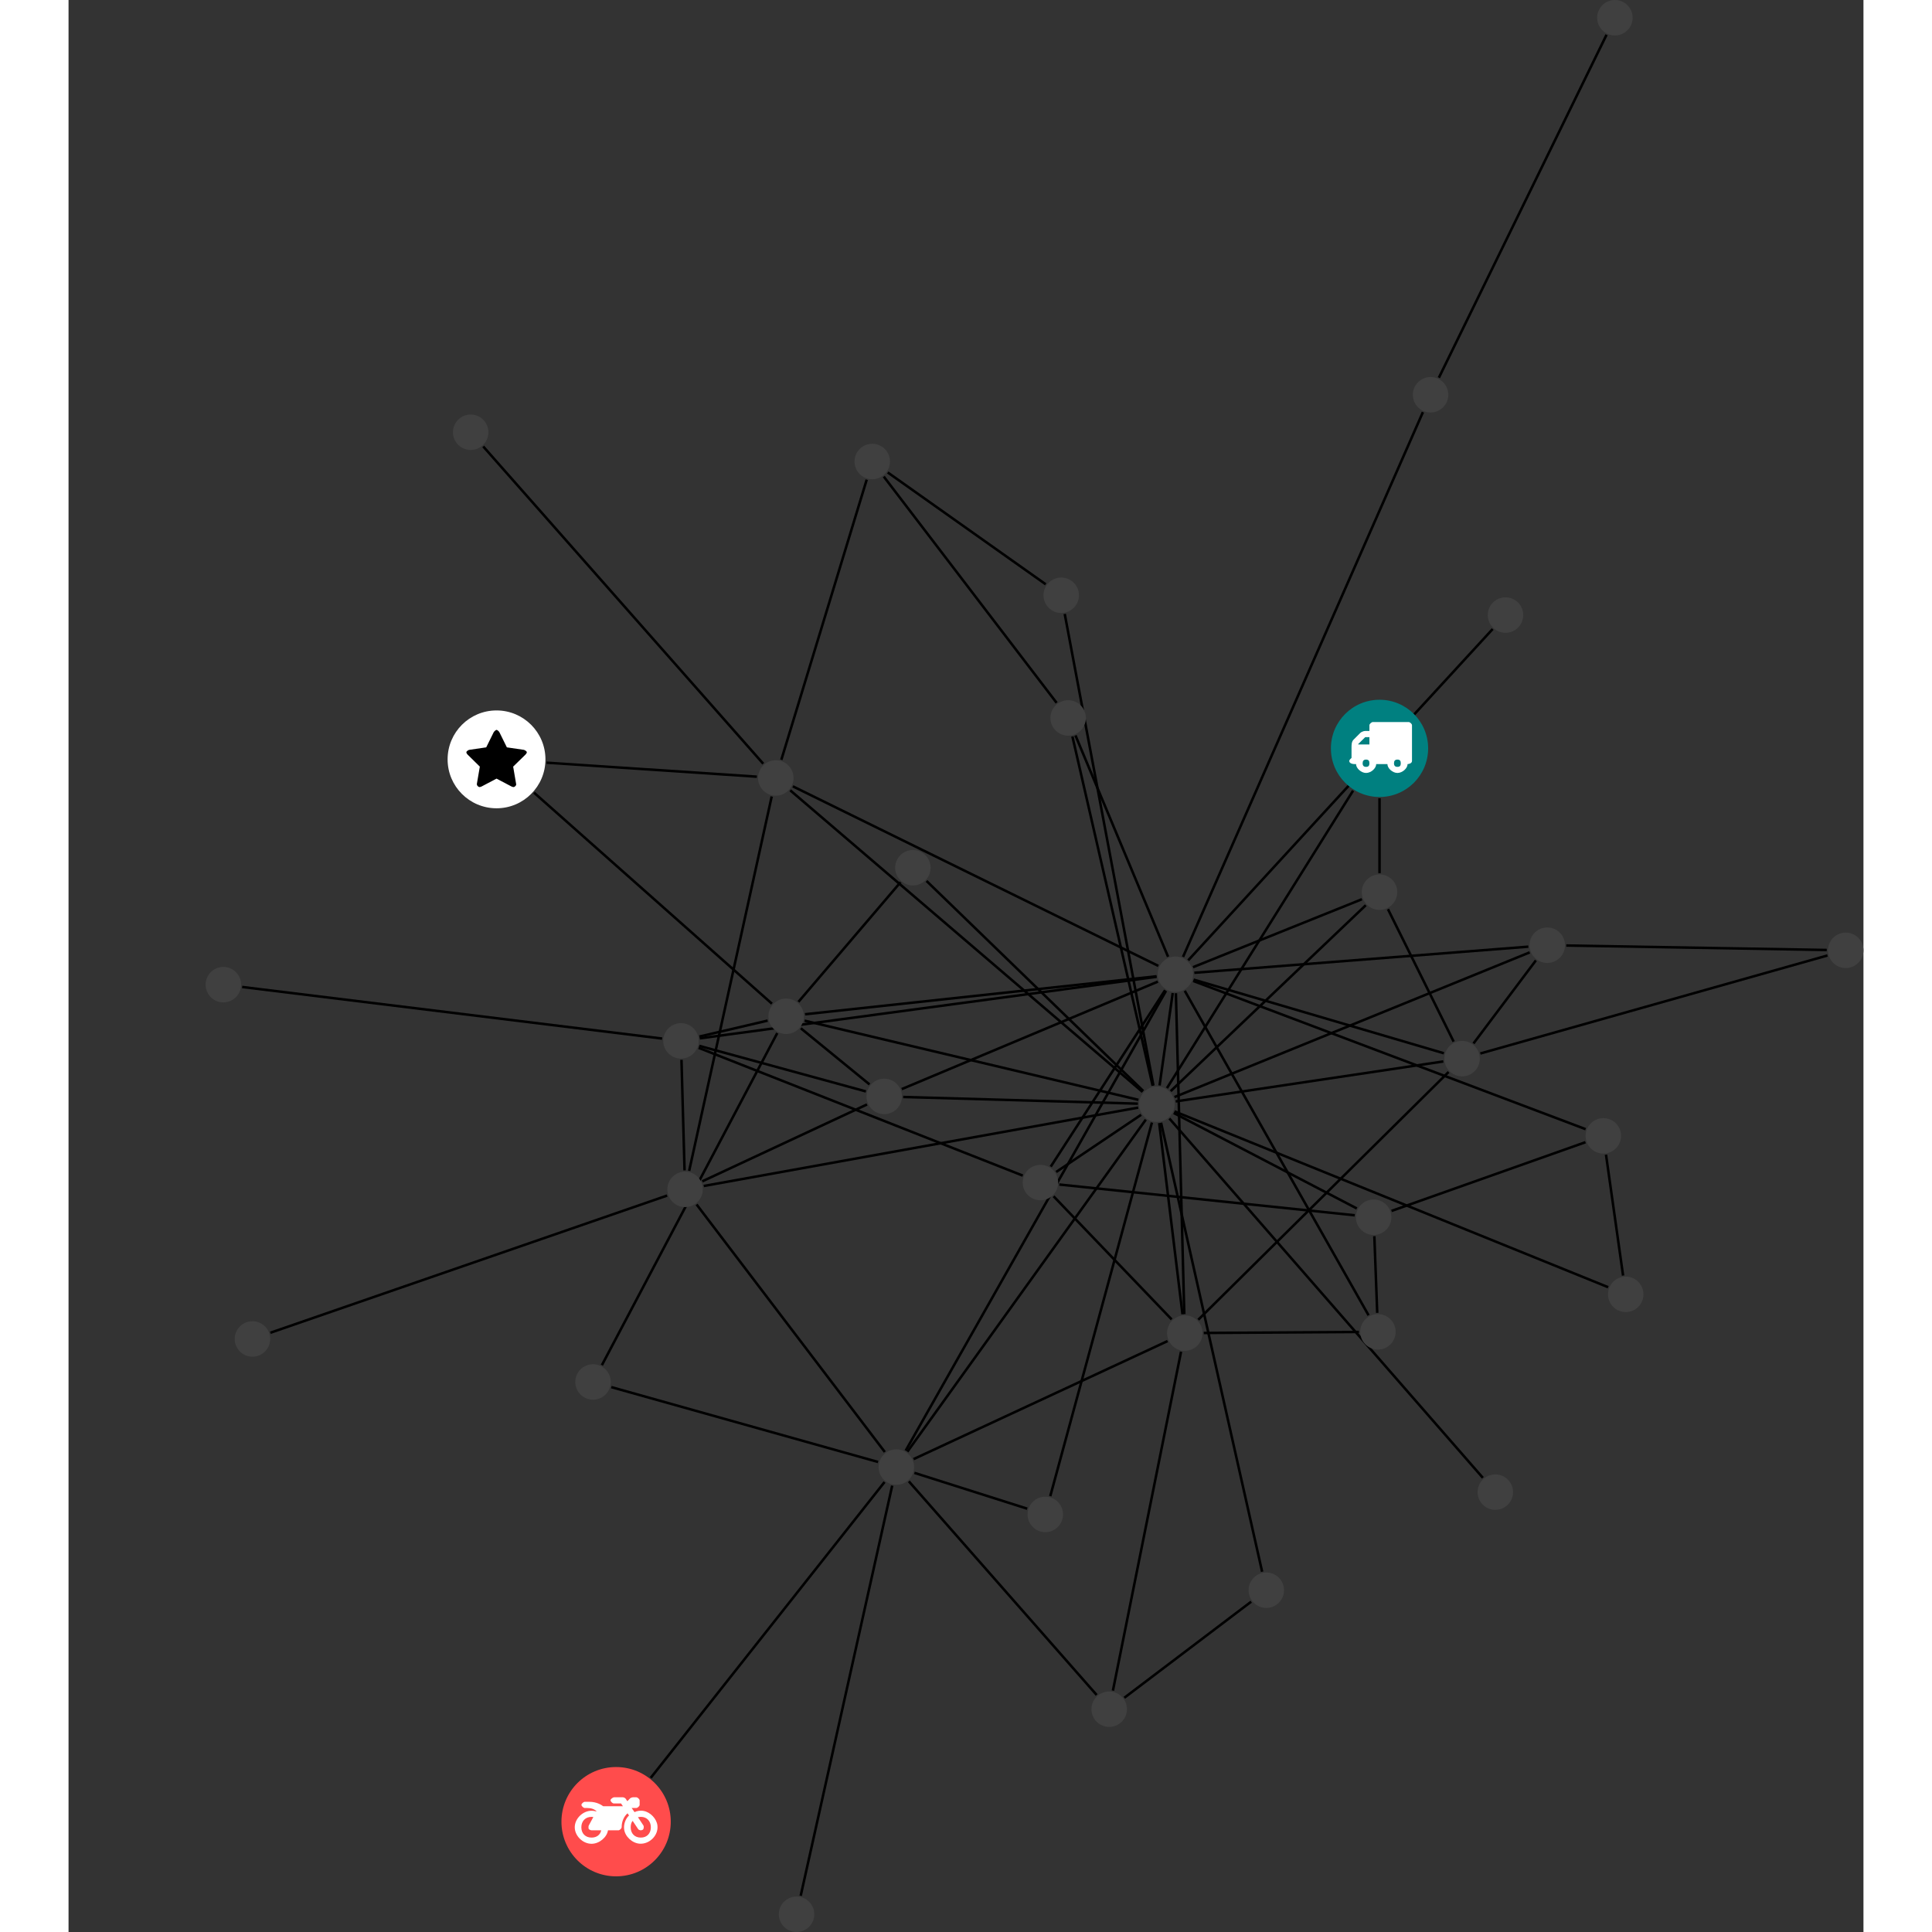 <?xml version="1.0" encoding="UTF-8"?>
<svg xmlns="http://www.w3.org/2000/svg" xmlns:xlink="http://www.w3.org/1999/xlink" width="307.074pt" height="307.074pt" viewBox="-21.788 0.000 285.286 307.074" version="1.1">
<rect x="-21.788" y="0.000" width="285.286" height="307.074" fill="#333333" stroke="none"/>
<defs>
<g>
<symbol overflow="visible" id="glyph0-0">
<path style="stroke:none;" d="M 1.422 -0.75 L 1.422 -7.922 L 3.562 -7.922 L 3.562 -0.891 L 1.422 -0.891 Z M 0.625 0 L 4.531 0 L 4.531 -8.812 L 0.438 -8.812 L 0.438 0 Z M 0.625 0 "/>
</symbol>
<symbol overflow="visible" id="glyph0-1">
<path style="stroke:none;" d="M 3.375 -0.844 C 3.375 -0.453 3.234 -0.266 2.844 -0.266 C 2.469 -0.266 2.297 -0.453 2.297 -0.844 C 2.297 -1.219 2.469 -1.422 2.844 -1.422 C 3.234 -1.422 3.375 -1.219 3.375 -0.844 Z M 1.594 -3.688 L 1.594 -3.859 C 1.594 -3.875 1.578 -3.875 1.594 -3.891 L 2.688 -4.969 C 2.703 -5 2.656 -4.984 2.688 -4.984 L 3.375 -4.984 L 3.375 -3.828 L 1.594 -3.828 Z M 8.359 -0.844 C 8.359 -0.453 8.219 -0.266 7.828 -0.266 C 7.453 -0.266 7.281 -0.453 7.281 -0.844 C 7.281 -1.219 7.453 -1.422 7.828 -1.422 C 8.219 -1.422 8.359 -1.219 8.359 -0.844 Z M 10.141 -6.891 C 10.141 -7.094 9.812 -7.391 9.609 -7.391 L 3.922 -7.391 C 3.719 -7.391 3.375 -7.094 3.375 -6.891 L 3.375 -5.969 L 2.672 -5.969 C 2.469 -5.969 2.078 -5.812 1.938 -5.672 L 0.844 -4.578 C 0.531 -4.266 0.531 -3.734 0.531 -3.328 L 0.531 -1.688 C 0.516 -1.688 0.172 -1.391 0.172 -1.203 C 0.172 -0.781 0.781 -0.703 1.062 -0.703 L 1.25 -0.703 C 1.25 -0.047 2.062 0.703 2.844 0.703 C 3.641 0.703 4.453 -0.047 4.453 -0.703 L 6.234 -0.703 C 6.234 -0.047 7.047 0.703 7.828 0.703 C 8.625 0.703 9.438 -0.047 9.438 -0.703 C 9.547 -0.703 10.141 -0.781 10.141 -1.203 Z M 10.141 -6.891 "/>
</symbol>
<symbol overflow="visible" id="glyph0-2">
<path style="stroke:none;" d="M 12.969 -2.906 C 12.844 -3.984 11.859 -5.016 10.781 -5.219 C 10.234 -5.328 9.703 -5.219 9.328 -5.031 L 8.875 -5.688 L 9.609 -5.688 C 9.812 -5.688 10.141 -5.984 10.141 -6.188 L 10.141 -6.891 C 10.141 -7.094 9.812 -7.391 9.609 -7.391 L 9.047 -7.391 C 8.969 -7.391 8.734 -7.312 8.656 -7.25 L 8.188 -6.766 L 7.891 -7.203 C 7.828 -7.281 7.594 -7.391 7.484 -7.391 L 6.078 -7.391 C 5.906 -7.391 5.547 -7.125 5.516 -6.953 C 5.484 -6.734 5.828 -6.406 6.047 -6.406 L 7.188 -6.406 L 7.484 -5.969 L 4.344 -5.969 C 4.141 -6.125 3.375 -6.672 2.141 -6.672 L 1.422 -6.672 C 1.219 -6.672 0.891 -6.375 0.891 -6.188 C 0.891 -5.984 1.219 -5.688 1.422 -5.688 L 1.781 -5.688 C 2.484 -5.688 2.906 -5.516 3.281 -5.188 L 3.25 -5.141 C 3.078 -5.188 2.797 -5.25 2.5 -5.25 C 1.109 -5.25 -0.172 -4 -0.172 -2.625 C -0.172 -1.25 1.109 0 2.5 0 C 3.75 0 4.953 -1.062 5.109 -2.141 L 6.766 -2.141 C 6.969 -2.141 7.281 -2.438 7.281 -2.625 C 7.281 -3.609 7.688 -4.391 8.219 -4.844 L 8.453 -4.5 C 7.969 -4.062 7.578 -3.203 7.672 -2.359 C 7.781 -1.172 8.969 -0.094 10.141 -0.016 C 11.703 0.094 13.156 -1.344 12.969 -2.906 Z M 2.5 -0.984 C 1.516 -0.984 0.875 -1.641 0.875 -2.625 C 0.875 -3.594 1.516 -4.281 2.5 -4.281 C 2.672 -4.281 2.844 -4.234 2.781 -4.25 L 2.047 -2.891 C 2 -2.781 2 -2.469 2.047 -2.359 C 2.125 -2.25 2.375 -2.141 2.5 -2.141 L 4.031 -2.141 C 3.891 -1.453 3.344 -0.984 2.5 -0.984 Z M 10.328 -0.984 C 9.344 -0.984 8.719 -1.641 8.719 -2.625 C 8.719 -3.109 8.859 -3.469 9.031 -3.641 L 9.906 -2.328 C 9.969 -2.219 10.203 -2.141 10.328 -2.141 C 10.391 -2.141 10.594 -2.188 10.641 -2.234 C 10.812 -2.344 10.844 -2.75 10.734 -2.922 L 9.875 -4.219 C 9.859 -4.219 10.094 -4.281 10.328 -4.281 C 11.297 -4.281 11.922 -3.594 11.922 -2.625 C 11.922 -1.641 11.297 -0.984 10.328 -0.984 Z M 10.328 -0.984 "/>
</symbol>
<symbol overflow="visible" id="glyph0-3">
<path style="stroke:none;" d="M 9.438 -5.078 C 9.438 -5.25 9.078 -5.453 8.938 -5.469 L 6.266 -5.859 L 5.078 -8.266 C 5.031 -8.375 4.75 -8.641 4.625 -8.641 C 4.5 -8.641 4.234 -8.375 4.172 -8.266 L 2.984 -5.859 L 0.312 -5.469 C 0.172 -5.453 -0.172 -5.25 -0.172 -5.078 C -0.172 -4.969 -0.062 -4.781 0.016 -4.719 L 1.969 -2.797 L 1.5 -0.062 C 1.5 -0.016 1.5 0.016 1.5 0.047 C 1.5 0.203 1.75 0.453 1.906 0.453 C 1.984 0.453 2.188 0.406 2.25 0.359 L 4.625 -0.891 L 7 0.359 C 7.062 0.406 7.266 0.453 7.344 0.453 C 7.5 0.453 7.75 0.203 7.75 0.047 C 7.75 0.016 7.75 -0.016 7.734 -0.062 L 7.266 -2.797 L 9.234 -4.719 C 9.297 -4.781 9.438 -4.969 9.438 -5.078 Z M 9.438 -5.078 "/>
</symbol>
</g>
<clipPath id="clip1">
  <path d="M 210 144 L 263.496 144 L 263.496 157 L 210 157 Z M 210 144 "/>
</clipPath>
<clipPath id="clip2">
  <path d="M 196 146 L 263.496 146 L 263.496 174 L 196 174 Z M 196 146 "/>
</clipPath>
<clipPath id="clip3">
  <path d="M 257 148 L 263.496 148 L 263.496 154 L 257 154 Z M 257 148 "/>
</clipPath>
<clipPath id="clip4">
  <path d="M 91 301 L 97 301 L 97 307.074 L 91 307.074 Z M 91 301 "/>
</clipPath>
</defs>
<g id="surface1">
<path style="fill:none;stroke-width:0.399;stroke-linecap:butt;stroke-linejoin:miter;stroke:rgb(0%,0%,0%);stroke-opacity:1;stroke-miterlimit:10;" d="M 0.001 -7.927 L 0.001 -19.833 " transform="matrix(1,0,0,-1,186.581,118.948)"/>
<path style="fill:none;stroke-width:0.399;stroke-linecap:butt;stroke-linejoin:miter;stroke:rgb(0%,0%,0%);stroke-opacity:1;stroke-miterlimit:10;" d="M -4.206 -6.72 L -33.784 -53.997 " transform="matrix(1,0,0,-1,186.581,118.948)"/>
<path style="fill:none;stroke-width:0.399;stroke-linecap:butt;stroke-linejoin:miter;stroke:rgb(0%,0%,0%);stroke-opacity:1;stroke-miterlimit:10;" d="M 16.423 -115.939 L -33.401 -58.829 " transform="matrix(1,0,0,-1,186.581,118.948)"/>
<path style="fill:none;stroke-width:0.399;stroke-linecap:butt;stroke-linejoin:miter;stroke:rgb(0%,0%,0%);stroke-opacity:1;stroke-miterlimit:10;" d="M -20.401 -135.626 L -40.561 -150.896 " transform="matrix(1,0,0,-1,186.581,118.948)"/>
<path style="fill:none;stroke-width:0.399;stroke-linecap:butt;stroke-linejoin:miter;stroke:rgb(0%,0%,0%);stroke-opacity:1;stroke-miterlimit:10;" d="M -18.659 -130.861 L -34.722 -59.501 " transform="matrix(1,0,0,-1,186.581,118.948)"/>
<path style="fill:none;stroke-width:0.399;stroke-linecap:butt;stroke-linejoin:miter;stroke:rgb(0%,0%,0%);stroke-opacity:1;stroke-miterlimit:10;" d="M -115.831 -163.622 L -78.671 -116.603 " transform="matrix(1,0,0,-1,186.581,118.948)"/>
<path style="fill:none;stroke-width:0.399;stroke-linecap:butt;stroke-linejoin:miter;stroke:rgb(0%,0%,0%);stroke-opacity:1;stroke-miterlimit:10;" d="M -123.601 -98.036 L -95.726 -45.251 " transform="matrix(1,0,0,-1,186.581,118.948)"/>
<path style="fill:none;stroke-width:0.399;stroke-linecap:butt;stroke-linejoin:miter;stroke:rgb(0%,0%,0%);stroke-opacity:1;stroke-miterlimit:10;" d="M -122.104 -101.521 L -79.706 -113.419 " transform="matrix(1,0,0,-1,186.581,118.948)"/>
<path style="fill:none;stroke-width:0.399;stroke-linecap:butt;stroke-linejoin:miter;stroke:rgb(0%,0%,0%);stroke-opacity:1;stroke-miterlimit:10;" d="M -142.46 47.987 L -97.956 -2.439 " transform="matrix(1,0,0,-1,186.581,118.948)"/>
<path style="fill:none;stroke-width:0.399;stroke-linecap:butt;stroke-linejoin:miter;stroke:rgb(0%,0%,0%);stroke-opacity:1;stroke-miterlimit:10;" d="M -180.772 -37.923 L -114.026 -46.122 " transform="matrix(1,0,0,-1,186.581,118.948)"/>
<path style="fill:none;stroke-width:0.399;stroke-linecap:butt;stroke-linejoin:miter;stroke:rgb(0%,0%,0%);stroke-opacity:1;stroke-miterlimit:10;" d="M -134.382 -7.04 L -96.573 -40.579 " transform="matrix(1,0,0,-1,186.581,118.948)"/>
<path style="fill:none;stroke-width:0.399;stroke-linecap:butt;stroke-linejoin:miter;stroke:rgb(0%,0%,0%);stroke-opacity:1;stroke-miterlimit:10;" d="M -132.39 -2.275 L -98.968 -4.501 " transform="matrix(1,0,0,-1,186.581,118.948)"/>
<path style="fill:none;stroke-width:0.399;stroke-linecap:butt;stroke-linejoin:miter;stroke:rgb(0%,0%,0%);stroke-opacity:1;stroke-miterlimit:10;" d="M -76.128 -21.267 L -92.358 -40.286 " transform="matrix(1,0,0,-1,186.581,118.948)"/>
<path style="fill:none;stroke-width:0.399;stroke-linecap:butt;stroke-linejoin:miter;stroke:rgb(0%,0%,0%);stroke-opacity:1;stroke-miterlimit:10;" d="M -72.003 -21.072 L -37.55 -54.458 " transform="matrix(1,0,0,-1,186.581,118.948)"/>
<g clip-path="url(#clip1)" clip-rule="nonzero">
<path style="fill:none;stroke-width:0.399;stroke-linecap:butt;stroke-linejoin:miter;stroke:rgb(0%,0%,0%);stroke-opacity:1;stroke-miterlimit:10;" d="M 71.083 -32.044 L 29.681 -31.333 " transform="matrix(1,0,0,-1,186.581,118.948)"/>
</g>
<g clip-path="url(#clip2)" clip-rule="nonzero">
<path style="fill:none;stroke-width:0.399;stroke-linecap:butt;stroke-linejoin:miter;stroke:rgb(0%,0%,0%);stroke-opacity:1;stroke-miterlimit:10;" d="M 71.196 -32.915 L 16.024 -48.493 " transform="matrix(1,0,0,-1,186.581,118.948)"/>
</g>
<path style="fill:none;stroke-width:0.399;stroke-linecap:butt;stroke-linejoin:miter;stroke:rgb(0%,0%,0%);stroke-opacity:1;stroke-miterlimit:10;" d="M -55.999 -120.845 L -73.925 -115.15 " transform="matrix(1,0,0,-1,186.581,118.948)"/>
<path style="fill:none;stroke-width:0.399;stroke-linecap:butt;stroke-linejoin:miter;stroke:rgb(0%,0%,0%);stroke-opacity:1;stroke-miterlimit:10;" d="M -52.331 -118.849 L -36.175 -59.47 " transform="matrix(1,0,0,-1,186.581,118.948)"/>
<path style="fill:none;stroke-width:0.399;stroke-linecap:butt;stroke-linejoin:miter;stroke:rgb(0%,0%,0%);stroke-opacity:1;stroke-miterlimit:10;" d="M 17.982 18.968 L -30.405 -33.681 " transform="matrix(1,0,0,-1,186.581,118.948)"/>
<path style="fill:none;stroke-width:0.399;stroke-linecap:butt;stroke-linejoin:miter;stroke:rgb(0%,0%,0%);stroke-opacity:1;stroke-miterlimit:10;" d="M 36.083 113.421 L 9.435 58.917 " transform="matrix(1,0,0,-1,186.581,118.948)"/>
<path style="fill:none;stroke-width:0.399;stroke-linecap:butt;stroke-linejoin:miter;stroke:rgb(0%,0%,0%);stroke-opacity:1;stroke-miterlimit:10;" d="M 38.712 -83.79 L 35.997 -64.575 " transform="matrix(1,0,0,-1,186.581,118.948)"/>
<path style="fill:none;stroke-width:0.399;stroke-linecap:butt;stroke-linejoin:miter;stroke:rgb(0%,0%,0%);stroke-opacity:1;stroke-miterlimit:10;" d="M 36.337 -85.642 L -32.589 -57.693 " transform="matrix(1,0,0,-1,186.581,118.948)"/>
<path style="fill:none;stroke-width:0.399;stroke-linecap:butt;stroke-linejoin:miter;stroke:rgb(0%,0%,0%);stroke-opacity:1;stroke-miterlimit:10;" d="M -0.366 -89.72 L -0.823 -77.536 " transform="matrix(1,0,0,-1,186.581,118.948)"/>
<path style="fill:none;stroke-width:0.399;stroke-linecap:butt;stroke-linejoin:miter;stroke:rgb(0%,0%,0%);stroke-opacity:1;stroke-miterlimit:10;" d="M -3.272 -92.755 L -27.936 -92.915 " transform="matrix(1,0,0,-1,186.581,118.948)"/>
<path style="fill:none;stroke-width:0.399;stroke-linecap:butt;stroke-linejoin:miter;stroke:rgb(0%,0%,0%);stroke-opacity:1;stroke-miterlimit:10;" d="M -1.741 -90.107 L -30.956 -38.529 " transform="matrix(1,0,0,-1,186.581,118.948)"/>
<path style="fill:none;stroke-width:0.399;stroke-linecap:butt;stroke-linejoin:miter;stroke:rgb(0%,0%,0%);stroke-opacity:1;stroke-miterlimit:10;" d="M -53.058 26.081 L -78.163 43.854 " transform="matrix(1,0,0,-1,186.581,118.948)"/>
<path style="fill:none;stroke-width:0.399;stroke-linecap:butt;stroke-linejoin:miter;stroke:rgb(0%,0%,0%);stroke-opacity:1;stroke-miterlimit:10;" d="M -50.034 21.37 L -35.94 -53.591 " transform="matrix(1,0,0,-1,186.581,118.948)"/>
<path style="fill:none;stroke-width:0.399;stroke-linecap:butt;stroke-linejoin:miter;stroke:rgb(0%,0%,0%);stroke-opacity:1;stroke-miterlimit:10;" d="M 6.896 53.444 L -31.229 -33.138 " transform="matrix(1,0,0,-1,186.581,118.948)"/>
<path style="fill:none;stroke-width:0.399;stroke-linecap:butt;stroke-linejoin:miter;stroke:rgb(0%,0%,0%);stroke-opacity:1;stroke-miterlimit:10;" d="M -42.374 -149.759 L -31.546 -95.892 " transform="matrix(1,0,0,-1,186.581,118.948)"/>
<path style="fill:none;stroke-width:0.399;stroke-linecap:butt;stroke-linejoin:miter;stroke:rgb(0%,0%,0%);stroke-opacity:1;stroke-miterlimit:10;" d="M -44.96 -150.45 L -74.808 -116.501 " transform="matrix(1,0,0,-1,186.581,118.948)"/>
<path style="fill:none;stroke-width:0.399;stroke-linecap:butt;stroke-linejoin:miter;stroke:rgb(0%,0%,0%);stroke-opacity:1;stroke-miterlimit:10;" d="M -50.894 -69.322 L -3.936 -74.212 " transform="matrix(1,0,0,-1,186.581,118.948)"/>
<path style="fill:none;stroke-width:0.399;stroke-linecap:butt;stroke-linejoin:miter;stroke:rgb(0%,0%,0%);stroke-opacity:1;stroke-miterlimit:10;" d="M -56.702 -67.904 L -108.222 -47.595 " transform="matrix(1,0,0,-1,186.581,118.948)"/>
<path style="fill:none;stroke-width:0.399;stroke-linecap:butt;stroke-linejoin:miter;stroke:rgb(0%,0%,0%);stroke-opacity:1;stroke-miterlimit:10;" d="M -51.808 -71.189 L -33.042 -90.755 " transform="matrix(1,0,0,-1,186.581,118.948)"/>
<path style="fill:none;stroke-width:0.399;stroke-linecap:butt;stroke-linejoin:miter;stroke:rgb(0%,0%,0%);stroke-opacity:1;stroke-miterlimit:10;" d="M -52.257 -66.478 L -34.085 -38.435 " transform="matrix(1,0,0,-1,186.581,118.948)"/>
<path style="fill:none;stroke-width:0.399;stroke-linecap:butt;stroke-linejoin:miter;stroke:rgb(0%,0%,0%);stroke-opacity:1;stroke-miterlimit:10;" d="M -51.394 -67.325 L -37.89 -58.239 " transform="matrix(1,0,0,-1,186.581,118.948)"/>
<path style="fill:none;stroke-width:0.399;stroke-linecap:butt;stroke-linejoin:miter;stroke:rgb(0%,0%,0%);stroke-opacity:1;stroke-miterlimit:10;" d="M -176.288 -92.88 L -113.229 -71.075 " transform="matrix(1,0,0,-1,186.581,118.948)"/>
<path style="fill:none;stroke-width:0.399;stroke-linecap:butt;stroke-linejoin:miter;stroke:rgb(0%,0%,0%);stroke-opacity:1;stroke-miterlimit:10;" d="M 1.341 -25.556 L 11.782 -46.607 " transform="matrix(1,0,0,-1,186.581,118.948)"/>
<path style="fill:none;stroke-width:0.399;stroke-linecap:butt;stroke-linejoin:miter;stroke:rgb(0%,0%,0%);stroke-opacity:1;stroke-miterlimit:10;" d="M -2.8 -23.978 L -29.643 -34.775 " transform="matrix(1,0,0,-1,186.581,118.948)"/>
<path style="fill:none;stroke-width:0.399;stroke-linecap:butt;stroke-linejoin:miter;stroke:rgb(0%,0%,0%);stroke-opacity:1;stroke-miterlimit:10;" d="M -2.186 -24.931 L -33.198 -54.478 " transform="matrix(1,0,0,-1,186.581,118.948)"/>
<path style="fill:none;stroke-width:0.399;stroke-linecap:butt;stroke-linejoin:miter;stroke:rgb(0%,0%,0%);stroke-opacity:1;stroke-miterlimit:10;" d="M -81.507 42.71 L -95.077 -1.814 " transform="matrix(1,0,0,-1,186.581,118.948)"/>
<path style="fill:none;stroke-width:0.399;stroke-linecap:butt;stroke-linejoin:miter;stroke:rgb(0%,0%,0%);stroke-opacity:1;stroke-miterlimit:10;" d="M -78.796 43.198 L -51.323 7.237 " transform="matrix(1,0,0,-1,186.581,118.948)"/>
<path style="fill:none;stroke-width:0.399;stroke-linecap:butt;stroke-linejoin:miter;stroke:rgb(0%,0%,0%);stroke-opacity:1;stroke-miterlimit:10;" d="M 1.911 -73.517 L 32.731 -62.595 " transform="matrix(1,0,0,-1,186.581,118.948)"/>
<path style="fill:none;stroke-width:0.399;stroke-linecap:butt;stroke-linejoin:miter;stroke:rgb(0%,0%,0%);stroke-opacity:1;stroke-miterlimit:10;" d="M -3.612 -73.126 L -32.71 -57.954 " transform="matrix(1,0,0,-1,186.581,118.948)"/>
<path style="fill:none;stroke-width:0.399;stroke-linecap:butt;stroke-linejoin:miter;stroke:rgb(0%,0%,0%);stroke-opacity:1;stroke-miterlimit:10;" d="M -81.061 -53.411 L -91.979 -44.489 " transform="matrix(1,0,0,-1,186.581,118.948)"/>
<path style="fill:none;stroke-width:0.399;stroke-linecap:butt;stroke-linejoin:miter;stroke:rgb(0%,0%,0%);stroke-opacity:1;stroke-miterlimit:10;" d="M -81.636 -54.525 L -108.12 -47.282 " transform="matrix(1,0,0,-1,186.581,118.948)"/>
<path style="fill:none;stroke-width:0.399;stroke-linecap:butt;stroke-linejoin:miter;stroke:rgb(0%,0%,0%);stroke-opacity:1;stroke-miterlimit:10;" d="M -81.46 -56.595 L -107.64 -68.814 " transform="matrix(1,0,0,-1,186.581,118.948)"/>
<path style="fill:none;stroke-width:0.399;stroke-linecap:butt;stroke-linejoin:miter;stroke:rgb(0%,0%,0%);stroke-opacity:1;stroke-miterlimit:10;" d="M -75.94 -54.154 L -35.229 -37.068 " transform="matrix(1,0,0,-1,186.581,118.948)"/>
<path style="fill:none;stroke-width:0.399;stroke-linecap:butt;stroke-linejoin:miter;stroke:rgb(0%,0%,0%);stroke-opacity:1;stroke-miterlimit:10;" d="M -75.71 -55.407 L -38.401 -56.47 " transform="matrix(1,0,0,-1,186.581,118.948)"/>
<path style="fill:none;stroke-width:0.399;stroke-linecap:butt;stroke-linejoin:miter;stroke:rgb(0%,0%,0%);stroke-opacity:1;stroke-miterlimit:10;" d="M 32.751 -60.521 L -29.62 -36.966 " transform="matrix(1,0,0,-1,186.581,118.948)"/>
<path style="fill:none;stroke-width:0.399;stroke-linecap:butt;stroke-linejoin:miter;stroke:rgb(0%,0%,0%);stroke-opacity:1;stroke-miterlimit:10;" d="M -97.253 -43.267 L -108.093 -45.802 " transform="matrix(1,0,0,-1,186.581,118.948)"/>
<path style="fill:none;stroke-width:0.399;stroke-linecap:butt;stroke-linejoin:miter;stroke:rgb(0%,0%,0%);stroke-opacity:1;stroke-miterlimit:10;" d="M -91.315 -42.259 L -35.444 -36.224 " transform="matrix(1,0,0,-1,186.581,118.948)"/>
<path style="fill:none;stroke-width:0.399;stroke-linecap:butt;stroke-linejoin:miter;stroke:rgb(0%,0%,0%);stroke-opacity:1;stroke-miterlimit:10;" d="M -91.378 -43.279 L -38.319 -55.861 " transform="matrix(1,0,0,-1,186.581,118.948)"/>
<path style="fill:none;stroke-width:0.399;stroke-linecap:butt;stroke-linejoin:miter;stroke:rgb(0%,0%,0%);stroke-opacity:1;stroke-miterlimit:10;" d="M 24.853 -33.697 L 14.935 -46.9 " transform="matrix(1,0,0,-1,186.581,118.948)"/>
<path style="fill:none;stroke-width:0.399;stroke-linecap:butt;stroke-linejoin:miter;stroke:rgb(0%,0%,0%);stroke-opacity:1;stroke-miterlimit:10;" d="M 23.653 -31.517 L -29.436 -35.665 " transform="matrix(1,0,0,-1,186.581,118.948)"/>
<path style="fill:none;stroke-width:0.399;stroke-linecap:butt;stroke-linejoin:miter;stroke:rgb(0%,0%,0%);stroke-opacity:1;stroke-miterlimit:10;" d="M 23.868 -32.423 L -32.589 -55.419 " transform="matrix(1,0,0,-1,186.581,118.948)"/>
<path style="fill:none;stroke-width:0.399;stroke-linecap:butt;stroke-linejoin:miter;stroke:rgb(0%,0%,0%);stroke-opacity:1;stroke-miterlimit:10;" d="M -96.608 -7.65 L -109.726 -67.142 " transform="matrix(1,0,0,-1,186.581,118.948)"/>
<path style="fill:none;stroke-width:0.399;stroke-linecap:butt;stroke-linejoin:miter;stroke:rgb(0%,0%,0%);stroke-opacity:1;stroke-miterlimit:10;" d="M -93.249 -6.032 L -35.155 -34.572 " transform="matrix(1,0,0,-1,186.581,118.948)"/>
<path style="fill:none;stroke-width:0.399;stroke-linecap:butt;stroke-linejoin:miter;stroke:rgb(0%,0%,0%);stroke-opacity:1;stroke-miterlimit:10;" d="M -93.667 -6.665 L -37.675 -54.595 " transform="matrix(1,0,0,-1,186.581,118.948)"/>
<path style="fill:none;stroke-width:0.399;stroke-linecap:butt;stroke-linejoin:miter;stroke:rgb(0%,0%,0%);stroke-opacity:1;stroke-miterlimit:10;" d="M -48.327 2.053 L -33.608 -33.118 " transform="matrix(1,0,0,-1,186.581,118.948)"/>
<path style="fill:none;stroke-width:0.399;stroke-linecap:butt;stroke-linejoin:miter;stroke:rgb(0%,0%,0%);stroke-opacity:1;stroke-miterlimit:10;" d="M -48.815 1.897 L -36.061 -53.614 " transform="matrix(1,0,0,-1,186.581,118.948)"/>
<path style="fill:none;stroke-width:0.399;stroke-linecap:butt;stroke-linejoin:miter;stroke:rgb(0%,0%,0%);stroke-opacity:1;stroke-miterlimit:10;" d="M -110.948 -49.505 L -110.46 -67.072 " transform="matrix(1,0,0,-1,186.581,118.948)"/>
<path style="fill:none;stroke-width:0.399;stroke-linecap:butt;stroke-linejoin:miter;stroke:rgb(0%,0%,0%);stroke-opacity:1;stroke-miterlimit:10;" d="M -108.042 -46.087 L -35.436 -36.306 " transform="matrix(1,0,0,-1,186.581,118.948)"/>
<path style="fill:none;stroke-width:0.399;stroke-linecap:butt;stroke-linejoin:miter;stroke:rgb(0%,0%,0%);stroke-opacity:1;stroke-miterlimit:10;" d="M -91.999 -182.364 L -77.456 -117.181 " transform="matrix(1,0,0,-1,186.581,118.948)"/>
<path style="fill:none;stroke-width:0.399;stroke-linecap:butt;stroke-linejoin:miter;stroke:rgb(0%,0%,0%);stroke-opacity:1;stroke-miterlimit:10;" d="M 10.978 -51.435 L -28.808 -90.81 " transform="matrix(1,0,0,-1,186.581,118.948)"/>
<path style="fill:none;stroke-width:0.399;stroke-linecap:butt;stroke-linejoin:miter;stroke:rgb(0%,0%,0%);stroke-opacity:1;stroke-miterlimit:10;" d="M 10.228 -48.458 L -29.55 -36.755 " transform="matrix(1,0,0,-1,186.581,118.948)"/>
<path style="fill:none;stroke-width:0.399;stroke-linecap:butt;stroke-linejoin:miter;stroke:rgb(0%,0%,0%);stroke-opacity:1;stroke-miterlimit:10;" d="M 10.138 -49.759 L -32.401 -56.111 " transform="matrix(1,0,0,-1,186.581,118.948)"/>
<path style="fill:none;stroke-width:0.399;stroke-linecap:butt;stroke-linejoin:miter;stroke:rgb(0%,0%,0%);stroke-opacity:1;stroke-miterlimit:10;" d="M -33.69 -94.204 L -74.061 -112.966 " transform="matrix(1,0,0,-1,186.581,118.948)"/>
<path style="fill:none;stroke-width:0.399;stroke-linecap:butt;stroke-linejoin:miter;stroke:rgb(0%,0%,0%);stroke-opacity:1;stroke-miterlimit:10;" d="M -31.03 -89.915 L -32.366 -38.919 " transform="matrix(1,0,0,-1,186.581,118.948)"/>
<path style="fill:none;stroke-width:0.399;stroke-linecap:butt;stroke-linejoin:miter;stroke:rgb(0%,0%,0%);stroke-opacity:1;stroke-miterlimit:10;" d="M -31.315 -89.939 L -35.019 -59.552 " transform="matrix(1,0,0,-1,186.581,118.948)"/>
<path style="fill:none;stroke-width:0.399;stroke-linecap:butt;stroke-linejoin:miter;stroke:rgb(0%,0%,0%);stroke-opacity:1;stroke-miterlimit:10;" d="M -78.628 -111.833 L -108.55 -72.49 " transform="matrix(1,0,0,-1,186.581,118.948)"/>
<path style="fill:none;stroke-width:0.399;stroke-linecap:butt;stroke-linejoin:miter;stroke:rgb(0%,0%,0%);stroke-opacity:1;stroke-miterlimit:10;" d="M -75.311 -111.611 L -33.933 -38.529 " transform="matrix(1,0,0,-1,186.581,118.948)"/>
<path style="fill:none;stroke-width:0.399;stroke-linecap:butt;stroke-linejoin:miter;stroke:rgb(0%,0%,0%);stroke-opacity:1;stroke-miterlimit:10;" d="M -75.042 -111.786 L -37.144 -59.009 " transform="matrix(1,0,0,-1,186.581,118.948)"/>
<path style="fill:none;stroke-width:0.399;stroke-linecap:butt;stroke-linejoin:miter;stroke:rgb(0%,0%,0%);stroke-opacity:1;stroke-miterlimit:10;" d="M -107.405 -69.552 L -38.354 -57.095 " transform="matrix(1,0,0,-1,186.581,118.948)"/>
<path style="fill:none;stroke-width:0.399;stroke-linecap:butt;stroke-linejoin:miter;stroke:rgb(0%,0%,0%);stroke-opacity:1;stroke-miterlimit:10;" d="M -32.87 -38.888 L -34.96 -53.572 " transform="matrix(1,0,0,-1,186.581,118.948)"/>
<path style=" stroke:none;fill-rule:nonzero;fill:rgb(0%,50%,50%);fill-opacity:1;" d="M 194.309 118.949 C 194.309 114.68 190.848 111.219 186.582 111.219 C 182.312 111.219 178.852 114.68 178.852 118.949 C 178.852 123.215 182.312 126.676 186.582 126.676 C 190.848 126.676 194.309 123.215 194.309 118.949 Z M 194.309 118.949 "/>
<g style="fill:rgb(100%,100%,100%);fill-opacity:1;">
  <use xlink:href="#glyph0-1" x="181.6" y="122.151"/>
</g>
<path style=" stroke:none;fill-rule:nonzero;fill:rgb(25%,25%,25%);fill-opacity:1;" d="M 207.805 237.16 C 207.805 235.605 206.543 234.344 204.988 234.344 C 203.43 234.344 202.168 235.605 202.168 237.16 C 202.168 238.715 203.43 239.977 204.988 239.977 C 206.543 239.977 207.805 238.715 207.805 237.16 Z M 207.805 237.16 "/>
<path style=" stroke:none;fill-rule:nonzero;fill:rgb(25%,25%,25%);fill-opacity:1;" d="M 171.402 252.75 C 171.402 251.195 170.141 249.934 168.586 249.934 C 167.031 249.934 165.77 251.195 165.77 252.75 C 165.77 254.305 167.031 255.566 168.586 255.566 C 170.141 255.566 171.402 254.305 171.402 252.75 Z M 171.402 252.75 "/>
<path style=" stroke:none;fill-rule:nonzero;fill:rgb(100%,29.999%,29.999%);fill-opacity:1;" d="M 73.93 289.539 C 73.93 284.742 70.039 280.855 65.242 280.855 C 60.445 280.855 56.555 284.742 56.555 289.539 C 56.555 294.34 60.445 298.227 65.242 298.227 C 70.039 298.227 73.93 294.34 73.93 289.539 Z M 73.93 289.539 "/>
<g style="fill:rgb(100%,100%,100%);fill-opacity:1;">
  <use xlink:href="#glyph0-2" x="58.842" y="293.053"/>
</g>
<path style=" stroke:none;fill-rule:nonzero;fill:rgb(25%,25%,25%);fill-opacity:1;" d="M 64.391 219.652 C 64.391 218.094 63.129 216.832 61.57 216.832 C 60.016 216.832 58.754 218.094 58.754 219.652 C 58.754 221.207 60.016 222.469 61.57 222.469 C 63.129 222.469 64.391 221.207 64.391 219.652 Z M 64.391 219.652 "/>
<path style=" stroke:none;fill-rule:nonzero;fill:rgb(25%,25%,25%);fill-opacity:1;" d="M 44.945 68.699 C 44.945 67.145 43.684 65.883 42.129 65.883 C 40.57 65.883 39.309 67.145 39.309 68.699 C 39.309 70.258 40.57 71.52 42.129 71.52 C 43.684 71.52 44.945 70.258 44.945 68.699 Z M 44.945 68.699 "/>
<path style=" stroke:none;fill-rule:nonzero;fill:rgb(25%,25%,25%);fill-opacity:1;" d="M 5.637 156.504 C 5.637 154.945 4.375 153.684 2.816 153.684 C 1.262 153.684 0 154.945 0 156.504 C 0 158.059 1.262 159.32 2.816 159.32 C 4.375 159.32 5.637 158.059 5.637 156.504 Z M 5.637 156.504 "/>
<path style=" stroke:none;fill-rule:nonzero;fill:rgb(100%,100%,100%);fill-opacity:1;" d="M 54.012 120.695 C 54.012 116.402 50.531 112.918 46.238 112.918 C 41.941 112.918 38.461 116.402 38.461 120.695 C 38.461 124.988 41.941 128.469 46.238 128.469 C 50.531 128.469 54.012 124.988 54.012 120.695 Z M 54.012 120.695 "/>
<g style="fill:rgb(0%,0%,0%);fill-opacity:1;">
  <use xlink:href="#glyph0-3" x="41.614" y="124.645"/>
</g>
<path style=" stroke:none;fill-rule:nonzero;fill:rgb(25%,25%,25%);fill-opacity:1;" d="M 115.23 137.918 C 115.23 136.363 113.969 135.102 112.41 135.102 C 110.855 135.102 109.594 136.363 109.594 137.918 C 109.594 139.477 110.855 140.738 112.41 140.738 C 113.969 140.738 115.23 139.477 115.23 137.918 Z M 115.23 137.918 "/>
<g clip-path="url(#clip3)" clip-rule="nonzero">
<path style=" stroke:none;fill-rule:nonzero;fill:rgb(25%,25%,25%);fill-opacity:1;" d="M 263.5 151.043 C 263.5 149.488 262.238 148.227 260.68 148.227 C 259.125 148.227 257.863 149.488 257.863 151.043 C 257.863 152.598 259.125 153.859 260.68 153.859 C 262.238 153.859 263.5 152.598 263.5 151.043 Z M 263.5 151.043 "/>
</g>
<path style=" stroke:none;fill-rule:nonzero;fill:rgb(25%,25%,25%);fill-opacity:1;" d="M 136.277 240.707 C 136.277 239.148 135.016 237.887 133.461 237.887 C 131.902 237.887 130.641 239.148 130.641 240.707 C 130.641 242.262 131.902 243.523 133.461 243.523 C 135.016 243.523 136.277 242.262 136.277 240.707 Z M 136.277 240.707 "/>
<path style=" stroke:none;fill-rule:nonzero;fill:rgb(25%,25%,25%);fill-opacity:1;" d="M 209.422 97.758 C 209.422 96.203 208.16 94.941 206.605 94.941 C 205.047 94.941 203.785 96.203 203.785 97.758 C 203.785 99.316 205.047 100.578 206.605 100.578 C 208.16 100.578 209.422 99.316 209.422 97.758 Z M 209.422 97.758 "/>
<path style=" stroke:none;fill-rule:nonzero;fill:rgb(25%,25%,25%);fill-opacity:1;" d="M 226.809 2.82 C 226.809 1.262 225.547 0 223.988 0 C 222.434 0 221.172 1.262 221.172 2.82 C 221.172 4.375 222.434 5.637 223.988 5.637 C 225.547 5.637 226.809 4.375 226.809 2.82 Z M 226.809 2.82 "/>
<path style=" stroke:none;fill-rule:nonzero;fill:rgb(25%,25%,25%);fill-opacity:1;" d="M 228.531 205.727 C 228.531 204.168 227.27 202.906 225.715 202.906 C 224.16 202.906 222.898 204.168 222.898 205.727 C 222.898 207.281 224.16 208.543 225.715 208.543 C 227.27 208.543 228.531 207.281 228.531 205.727 Z M 228.531 205.727 "/>
<path style=" stroke:none;fill-rule:nonzero;fill:rgb(25%,25%,25%);fill-opacity:1;" d="M 189.145 211.684 C 189.145 210.125 187.883 208.863 186.328 208.863 C 184.773 208.863 183.512 210.125 183.512 211.684 C 183.512 213.238 184.773 214.5 186.328 214.5 C 187.883 214.5 189.145 213.238 189.145 211.684 Z M 189.145 211.684 "/>
<path style=" stroke:none;fill-rule:nonzero;fill:rgb(25%,25%,25%);fill-opacity:1;" d="M 138.809 94.613 C 138.809 93.055 137.547 91.797 135.988 91.797 C 134.434 91.797 133.172 93.055 133.172 94.613 C 133.172 96.168 134.434 97.43 135.988 97.43 C 137.547 97.43 138.809 96.168 138.809 94.613 Z M 138.809 94.613 "/>
<path style=" stroke:none;fill-rule:nonzero;fill:rgb(25%,25%,25%);fill-opacity:1;" d="M 197.512 62.746 C 197.512 61.188 196.25 59.926 194.691 59.926 C 193.137 59.926 191.875 61.188 191.875 62.746 C 191.875 64.301 193.137 65.562 194.691 65.562 C 196.25 65.562 197.512 64.301 197.512 62.746 Z M 197.512 62.746 "/>
<path style=" stroke:none;fill-rule:nonzero;fill:rgb(25%,25%,25%);fill-opacity:1;" d="M 146.434 271.664 C 146.434 270.105 145.172 268.844 143.613 268.844 C 142.059 268.844 140.797 270.105 140.797 271.664 C 140.797 273.219 142.059 274.48 143.613 274.48 C 145.172 274.48 146.434 273.219 146.434 271.664 Z M 146.434 271.664 "/>
<path style=" stroke:none;fill-rule:nonzero;fill:rgb(25%,25%,25%);fill-opacity:1;" d="M 135.504 187.957 C 135.504 186.402 134.242 185.141 132.688 185.141 C 131.129 185.141 129.867 186.402 129.867 187.957 C 129.867 189.512 131.129 190.773 132.688 190.773 C 134.242 190.773 135.504 189.512 135.504 187.957 Z M 135.504 187.957 "/>
<path style=" stroke:none;fill-rule:nonzero;fill:rgb(25%,25%,25%);fill-opacity:1;" d="M 10.262 212.812 C 10.262 211.258 9 209.996 7.441 209.996 C 5.887 209.996 4.625 211.258 4.625 212.812 C 4.625 214.371 5.887 215.633 7.441 215.633 C 9 215.633 10.262 214.371 10.262 212.812 Z M 10.262 212.812 "/>
<path style=" stroke:none;fill-rule:nonzero;fill:rgb(25%,25%,25%);fill-opacity:1;" d="M 189.398 141.801 C 189.398 140.242 188.137 138.98 186.582 138.98 C 185.023 138.98 183.762 140.242 183.762 141.801 C 183.762 143.355 185.023 144.617 186.582 144.617 C 188.137 144.617 189.398 143.355 189.398 141.801 Z M 189.398 141.801 "/>
<path style=" stroke:none;fill-rule:nonzero;fill:rgb(25%,25%,25%);fill-opacity:1;" d="M 108.773 73.352 C 108.773 71.797 107.512 70.535 105.953 70.535 C 104.398 70.535 103.137 71.797 103.137 73.352 C 103.137 74.91 104.398 76.172 105.953 76.172 C 107.512 76.172 108.773 74.91 108.773 73.352 Z M 108.773 73.352 "/>
<path style=" stroke:none;fill-rule:nonzero;fill:rgb(25%,25%,25%);fill-opacity:1;" d="M 188.465 193.473 C 188.465 191.914 187.203 190.652 185.648 190.652 C 184.09 190.652 182.828 191.914 182.828 193.473 C 182.828 195.027 184.09 196.289 185.648 196.289 C 187.203 196.289 188.465 195.027 188.465 193.473 Z M 188.465 193.473 "/>
<path style=" stroke:none;fill-rule:nonzero;fill:rgb(25%,25%,25%);fill-opacity:1;" d="M 110.676 174.27 C 110.676 172.711 109.414 171.449 107.859 171.449 C 106.301 171.449 105.039 172.711 105.039 174.27 C 105.039 175.824 106.301 177.086 107.859 177.086 C 109.414 177.086 110.676 175.824 110.676 174.27 Z M 110.676 174.27 "/>
<path style=" stroke:none;fill-rule:nonzero;fill:rgb(25%,25%,25%);fill-opacity:1;" d="M 224.973 180.535 C 224.973 178.98 223.711 177.719 222.156 177.719 C 220.598 177.719 219.336 178.98 219.336 180.535 C 219.336 182.09 220.598 183.352 222.156 183.352 C 223.711 183.352 224.973 182.09 224.973 180.535 Z M 224.973 180.535 "/>
<path style=" stroke:none;fill-rule:nonzero;fill:rgb(25%,25%,25%);fill-opacity:1;" d="M 95.086 161.531 C 95.086 159.973 93.824 158.711 92.266 158.711 C 90.711 158.711 89.449 159.973 89.449 161.531 C 89.449 163.086 90.711 164.348 92.266 164.348 C 93.824 164.348 95.086 163.086 95.086 161.531 Z M 95.086 161.531 "/>
<path style=" stroke:none;fill-rule:nonzero;fill:rgb(25%,25%,25%);fill-opacity:1;" d="M 216.062 150.23 C 216.062 148.676 214.801 147.414 213.242 147.414 C 211.688 147.414 210.426 148.676 210.426 150.23 C 210.426 151.789 211.688 153.051 213.242 153.051 C 214.801 153.051 216.062 151.789 216.062 150.23 Z M 216.062 150.23 "/>
<path style=" stroke:none;fill-rule:nonzero;fill:rgb(25%,25%,25%);fill-opacity:1;" d="M 93.441 123.648 C 93.441 122.094 92.18 120.832 90.625 120.832 C 89.066 120.832 87.805 122.094 87.805 123.648 C 87.805 125.207 89.066 126.469 90.625 126.469 C 92.18 126.469 93.441 125.207 93.441 123.648 Z M 93.441 123.648 "/>
<path style=" stroke:none;fill-rule:nonzero;fill:rgb(25%,25%,25%);fill-opacity:1;" d="M 139.91 114.109 C 139.91 112.555 138.648 111.293 137.094 111.293 C 135.535 111.293 134.273 112.555 134.273 114.109 C 134.273 115.668 135.535 116.93 137.094 116.93 C 138.648 116.93 139.91 115.668 139.91 114.109 Z M 139.91 114.109 "/>
<path style=" stroke:none;fill-rule:nonzero;fill:rgb(25%,25%,25%);fill-opacity:1;" d="M 78.371 165.438 C 78.371 163.879 77.109 162.617 75.551 162.617 C 73.996 162.617 72.734 163.879 72.734 165.438 C 72.734 166.992 73.996 168.254 75.551 168.254 C 77.109 168.254 78.371 166.992 78.371 165.438 Z M 78.371 165.438 "/>
<g clip-path="url(#clip4)" clip-rule="nonzero">
<path style=" stroke:none;fill-rule:nonzero;fill:rgb(25%,25%,25%);fill-opacity:1;" d="M 96.742 304.258 C 96.742 302.699 95.48 301.438 93.926 301.438 C 92.367 301.438 91.105 302.699 91.105 304.258 C 91.105 305.812 92.367 307.074 93.926 307.074 C 95.48 307.074 96.742 305.812 96.742 304.258 Z M 96.742 304.258 "/>
</g>
<path style=" stroke:none;fill-rule:nonzero;fill:rgb(25%,25%,25%);fill-opacity:1;" d="M 202.52 168.262 C 202.52 166.703 201.258 165.441 199.703 165.441 C 198.148 165.441 196.887 166.703 196.887 168.262 C 196.887 169.816 198.148 171.078 199.703 171.078 C 201.258 171.078 202.52 169.816 202.52 168.262 Z M 202.52 168.262 "/>
<path style=" stroke:none;fill-rule:nonzero;fill:rgb(25%,25%,25%);fill-opacity:1;" d="M 158.449 211.883 C 158.449 210.324 157.188 209.062 155.629 209.062 C 154.074 209.062 152.812 210.324 152.812 211.883 C 152.812 213.438 154.074 214.699 155.629 214.699 C 157.188 214.699 158.449 213.438 158.449 211.883 Z M 158.449 211.883 "/>
<path style=" stroke:none;fill-rule:nonzero;fill:rgb(25%,25%,25%);fill-opacity:1;" d="M 112.602 233.184 C 112.602 231.625 111.34 230.363 109.781 230.363 C 108.227 230.363 106.965 231.625 106.965 233.184 C 106.965 234.738 108.227 236 109.781 236 C 111.34 236 112.602 234.738 112.602 233.184 Z M 112.602 233.184 "/>
<path style=" stroke:none;fill-rule:nonzero;fill:rgb(25%,25%,25%);fill-opacity:1;" d="M 79.023 189.035 C 79.023 187.48 77.762 186.219 76.207 186.219 C 74.652 186.219 73.391 187.48 73.391 189.035 C 73.391 190.594 74.652 191.855 76.207 191.855 C 77.762 191.855 79.023 190.594 79.023 189.035 Z M 79.023 189.035 "/>
<path style=" stroke:none;fill-rule:nonzero;fill:rgb(25%,25%,25%);fill-opacity:1;" d="M 156.953 154.848 C 156.953 153.293 155.695 152.031 154.137 152.031 C 152.582 152.031 151.32 153.293 151.32 154.848 C 151.32 156.406 152.582 157.668 154.137 157.668 C 155.695 157.668 156.953 156.406 156.953 154.848 Z M 156.953 154.848 "/>
<path style=" stroke:none;fill-rule:nonzero;fill:rgb(25%,25%,25%);fill-opacity:1;" d="M 154.016 175.504 C 154.016 173.949 152.754 172.688 151.199 172.688 C 149.641 172.688 148.379 173.949 148.379 175.504 C 148.379 177.062 149.641 178.324 151.199 178.324 C 152.754 178.324 154.016 177.062 154.016 175.504 Z M 154.016 175.504 "/>
</g>
</svg>
